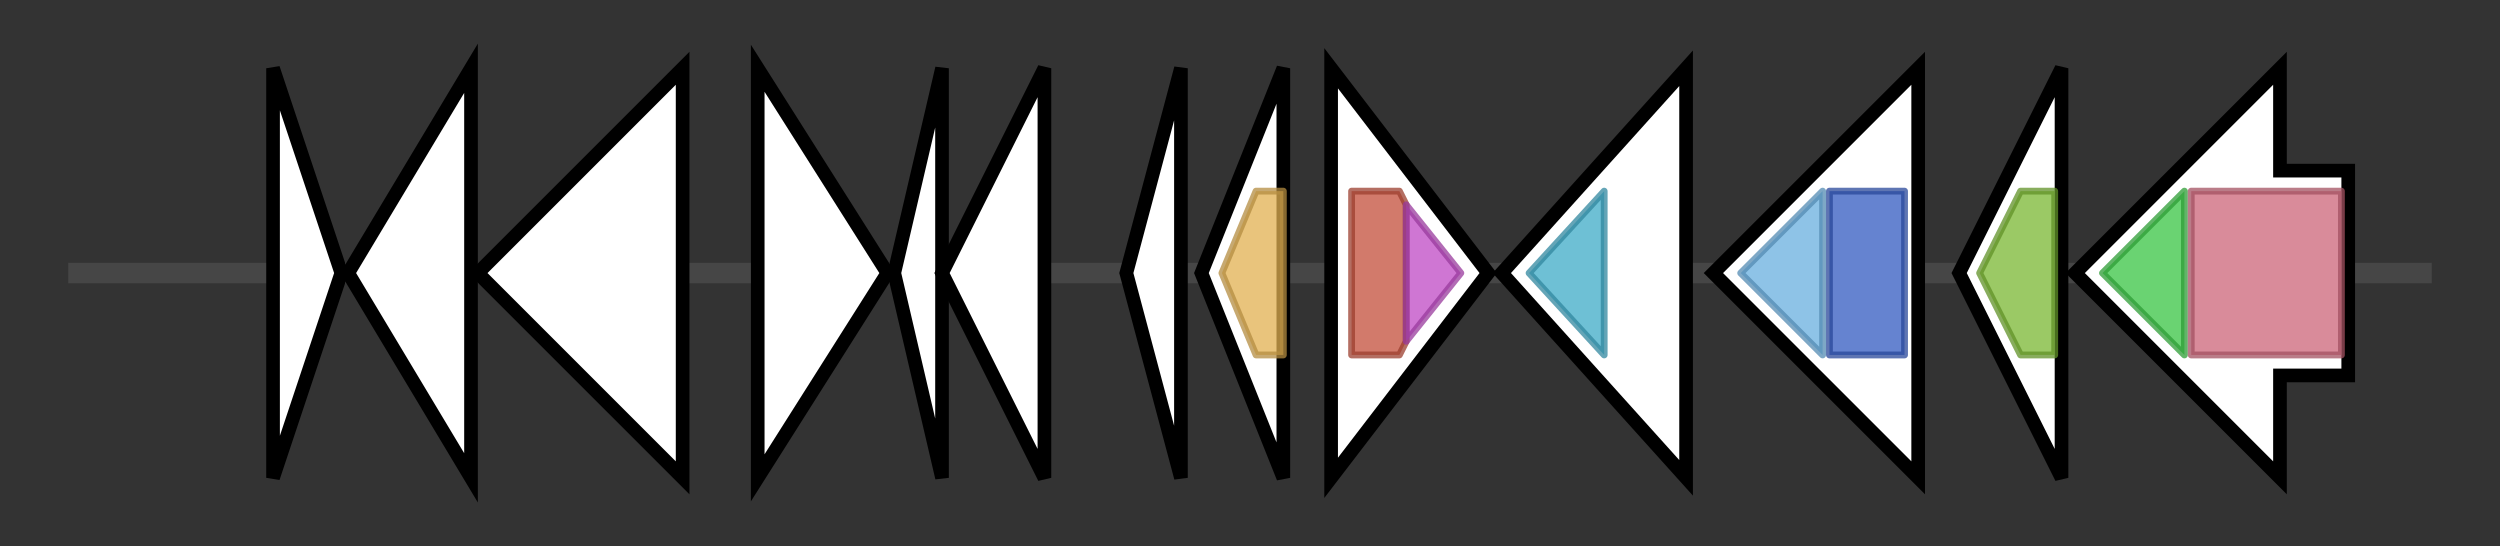 <svg version="1.1" baseProfile="full" xmlns="http://www.w3.org/2000/svg" width="366.233" height="80">
	<rect width="100%" height="100%" fill="#333333" stroke="none"/>
	<g>
		<line x1="10" y1="40.0" x2="356.233" y2="40.0" style="stroke:rgb(70,70,70); stroke-width:3 "/>
		<g>
			<title> (FGNEMNIM_00599)
hypothetical protein</title>
			<polygon class=" (FGNEMNIM_00599)
hypothetical protein" points="40,10 50,40 40,70" fill="rgb(255,255,255)" fill-opacity="1.0" stroke="rgb(0,0,0)" stroke-width="2"  />
		</g>
		<g>
			<title> (FGNEMNIM_00600)
hypothetical protein</title>
			<polygon class=" (FGNEMNIM_00600)
hypothetical protein" points="51,40 69,10 69,70" fill="rgb(255,255,255)" fill-opacity="1.0" stroke="rgb(0,0,0)" stroke-width="2"  />
		</g>
		<g>
			<title> (FGNEMNIM_00601)
hypothetical protein</title>
			<polygon class=" (FGNEMNIM_00601)
hypothetical protein" points="100,25 100,25 100,10 70,40 100,70 100,55 100,55" fill="rgb(255,255,255)" fill-opacity="1.0" stroke="rgb(0,0,0)" stroke-width="2"  />
		</g>
		<g>
			<title> (FGNEMNIM_00602)
hypothetical protein</title>
			<polygon class=" (FGNEMNIM_00602)
hypothetical protein" points="111,10 130,40 111,70" fill="rgb(255,255,255)" fill-opacity="1.0" stroke="rgb(0,0,0)" stroke-width="2"  />
		</g>
		<g>
			<title> (FGNEMNIM_00603)
hypothetical protein</title>
			<polygon class=" (FGNEMNIM_00603)
hypothetical protein" points="131,40 138,10 138,70" fill="rgb(255,255,255)" fill-opacity="1.0" stroke="rgb(0,0,0)" stroke-width="2"  />
		</g>
		<g>
			<title> (FGNEMNIM_00604)
hypothetical protein</title>
			<polygon class=" (FGNEMNIM_00604)
hypothetical protein" points="138,40 153,10 153,70" fill="rgb(255,255,255)" fill-opacity="1.0" stroke="rgb(0,0,0)" stroke-width="2"  />
		</g>
		<g>
			<title> (FGNEMNIM_00605)
hypothetical protein</title>
			<polygon class=" (FGNEMNIM_00605)
hypothetical protein" points="165,40 173,10 173,70" fill="rgb(255,255,255)" fill-opacity="1.0" stroke="rgb(0,0,0)" stroke-width="2"  />
		</g>
		<g>
			<title>ectC (FGNEMNIM_00606)
L-ectoine synthase</title>
			<polygon class="ectC (FGNEMNIM_00606)
L-ectoine synthase" points="176,40 188,10 188,70" fill="rgb(255,255,255)" fill-opacity="1.0" stroke="rgb(0,0,0)" stroke-width="2"  />
			<g>
				<title>Ectoine_synth (PF06339)
"Ectoine synthase"</title>
				<polygon class="PF06339" points="179,40 184,28 188,28 188,52 184,52" stroke-linejoin="round" width="12" height="24" fill="rgb(225,176,81)" stroke="rgb(180,140,64)" stroke-width="1" opacity="0.75" />
			</g>
		</g>
		<g>
			<title> (FGNEMNIM_00607)
hypothetical protein</title>
			<polygon class=" (FGNEMNIM_00607)
hypothetical protein" points="195,10 218,40 195,70" fill="rgb(255,255,255)" fill-opacity="1.0" stroke="rgb(0,0,0)" stroke-width="2"  />
			<g>
				<title>Toast_rack_N (PF17115)
"N-terminal domain of toast_rack, DUF2154"</title>
				<polygon class="PF17115" points="198,28 205,28 206,30 206,50 205,52 198,52" stroke-linejoin="round" width="8" height="24" fill="rgb(194,78,58)" stroke="rgb(155,62,46)" stroke-width="1" opacity="0.75" />
			</g>
			<g>
				<title>DUF2154 (PF09922)
"Cell wall-active antibiotics response 4TMS YvqF"</title>
				<polygon class="PF09922" points="206,30 214,40 206,50" stroke-linejoin="round" width="11" height="24" fill="rgb(190,73,196)" stroke="rgb(152,58,156)" stroke-width="1" opacity="0.75" />
			</g>
		</g>
		<g>
			<title> (FGNEMNIM_00608)
hypothetical protein</title>
			<polygon class=" (FGNEMNIM_00608)
hypothetical protein" points="220,40 247,10 247,70" fill="rgb(255,255,255)" fill-opacity="1.0" stroke="rgb(0,0,0)" stroke-width="2"  />
			<g>
				<title>GGDEF (PF00990)
"Diguanylate cyclase, GGDEF domain"</title>
				<polygon class="PF00990" points="224,40 235,28 235,28 235,52 235,52" stroke-linejoin="round" width="15" height="24" fill="rgb(62,170,199)" stroke="rgb(49,135,159)" stroke-width="1" opacity="0.75" />
			</g>
		</g>
		<g>
			<title>bdlA (FGNEMNIM_00609)
Biofilm dispersion protein BdlA</title>
			<polygon class="bdlA (FGNEMNIM_00609)
Biofilm dispersion protein BdlA" points="281,25 281,25 281,10 251,40 281,70 281,55 281,55" fill="rgb(255,255,255)" fill-opacity="1.0" stroke="rgb(0,0,0)" stroke-width="2"  />
			<g>
				<title>MCPsignal (PF00015)
"Methyl-accepting chemotaxis protein (MCP) signalling domain"</title>
				<polygon class="PF00015" points="255,40 267,28 267,28 267,52 267,52" stroke-linejoin="round" width="16" height="24" fill="rgb(104,174,223)" stroke="rgb(83,139,178)" stroke-width="1" opacity="0.75" />
			</g>
			<g>
				<title>PAS_4 (PF08448)
"PAS fold"</title>
				<rect class="PF08448" x="268" y="28" stroke-linejoin="round" width="11" height="24" fill="rgb(50,90,192)" stroke="rgb(40,71,153)" stroke-width="1" opacity="0.75" />
			</g>
		</g>
		<g>
			<title> (FGNEMNIM_00610)
hypothetical protein</title>
			<polygon class=" (FGNEMNIM_00610)
hypothetical protein" points="287,40 302,10 302,70" fill="rgb(255,255,255)" fill-opacity="1.0" stroke="rgb(0,0,0)" stroke-width="2"  />
			<g>
				<title>Acetyltransf_1 (PF00583)
"Acetyltransferase (GNAT) family"</title>
				<polygon class="PF00583" points="290,40 296,28 301,28 301,52 296,52" stroke-linejoin="round" width="12" height="24" fill="rgb(121,183,50)" stroke="rgb(96,146,39)" stroke-width="1" opacity="0.75" />
			</g>
		</g>
		<g>
			<title>ykuI (FGNEMNIM_00611)
putative EAL-domain containing protein YkuI</title>
			<polygon class="ykuI (FGNEMNIM_00611)
putative EAL-domain containing protein YkuI" points="344,25 334,25 334,10 304,40 334,70 334,55 344,55" fill="rgb(255,255,255)" fill-opacity="1.0" stroke="rgb(0,0,0)" stroke-width="2"  />
			<g>
				<title>YkuI_C (PF10388)
"EAL-domain associated signalling protein domain"</title>
				<polygon class="PF10388" points="308,40 320,28 320,28 320,52 320,52" stroke-linejoin="round" width="16" height="24" fill="rgb(56,196,67)" stroke="rgb(44,156,53)" stroke-width="1" opacity="0.75" />
			</g>
			<g>
				<title>EAL (PF00563)
"EAL domain"</title>
				<rect class="PF00563" x="321" y="28" stroke-linejoin="round" width="22" height="24" fill="rgb(204,100,120)" stroke="rgb(163,80,96)" stroke-width="1" opacity="0.75" />
			</g>
		</g>
	</g>
</svg>
